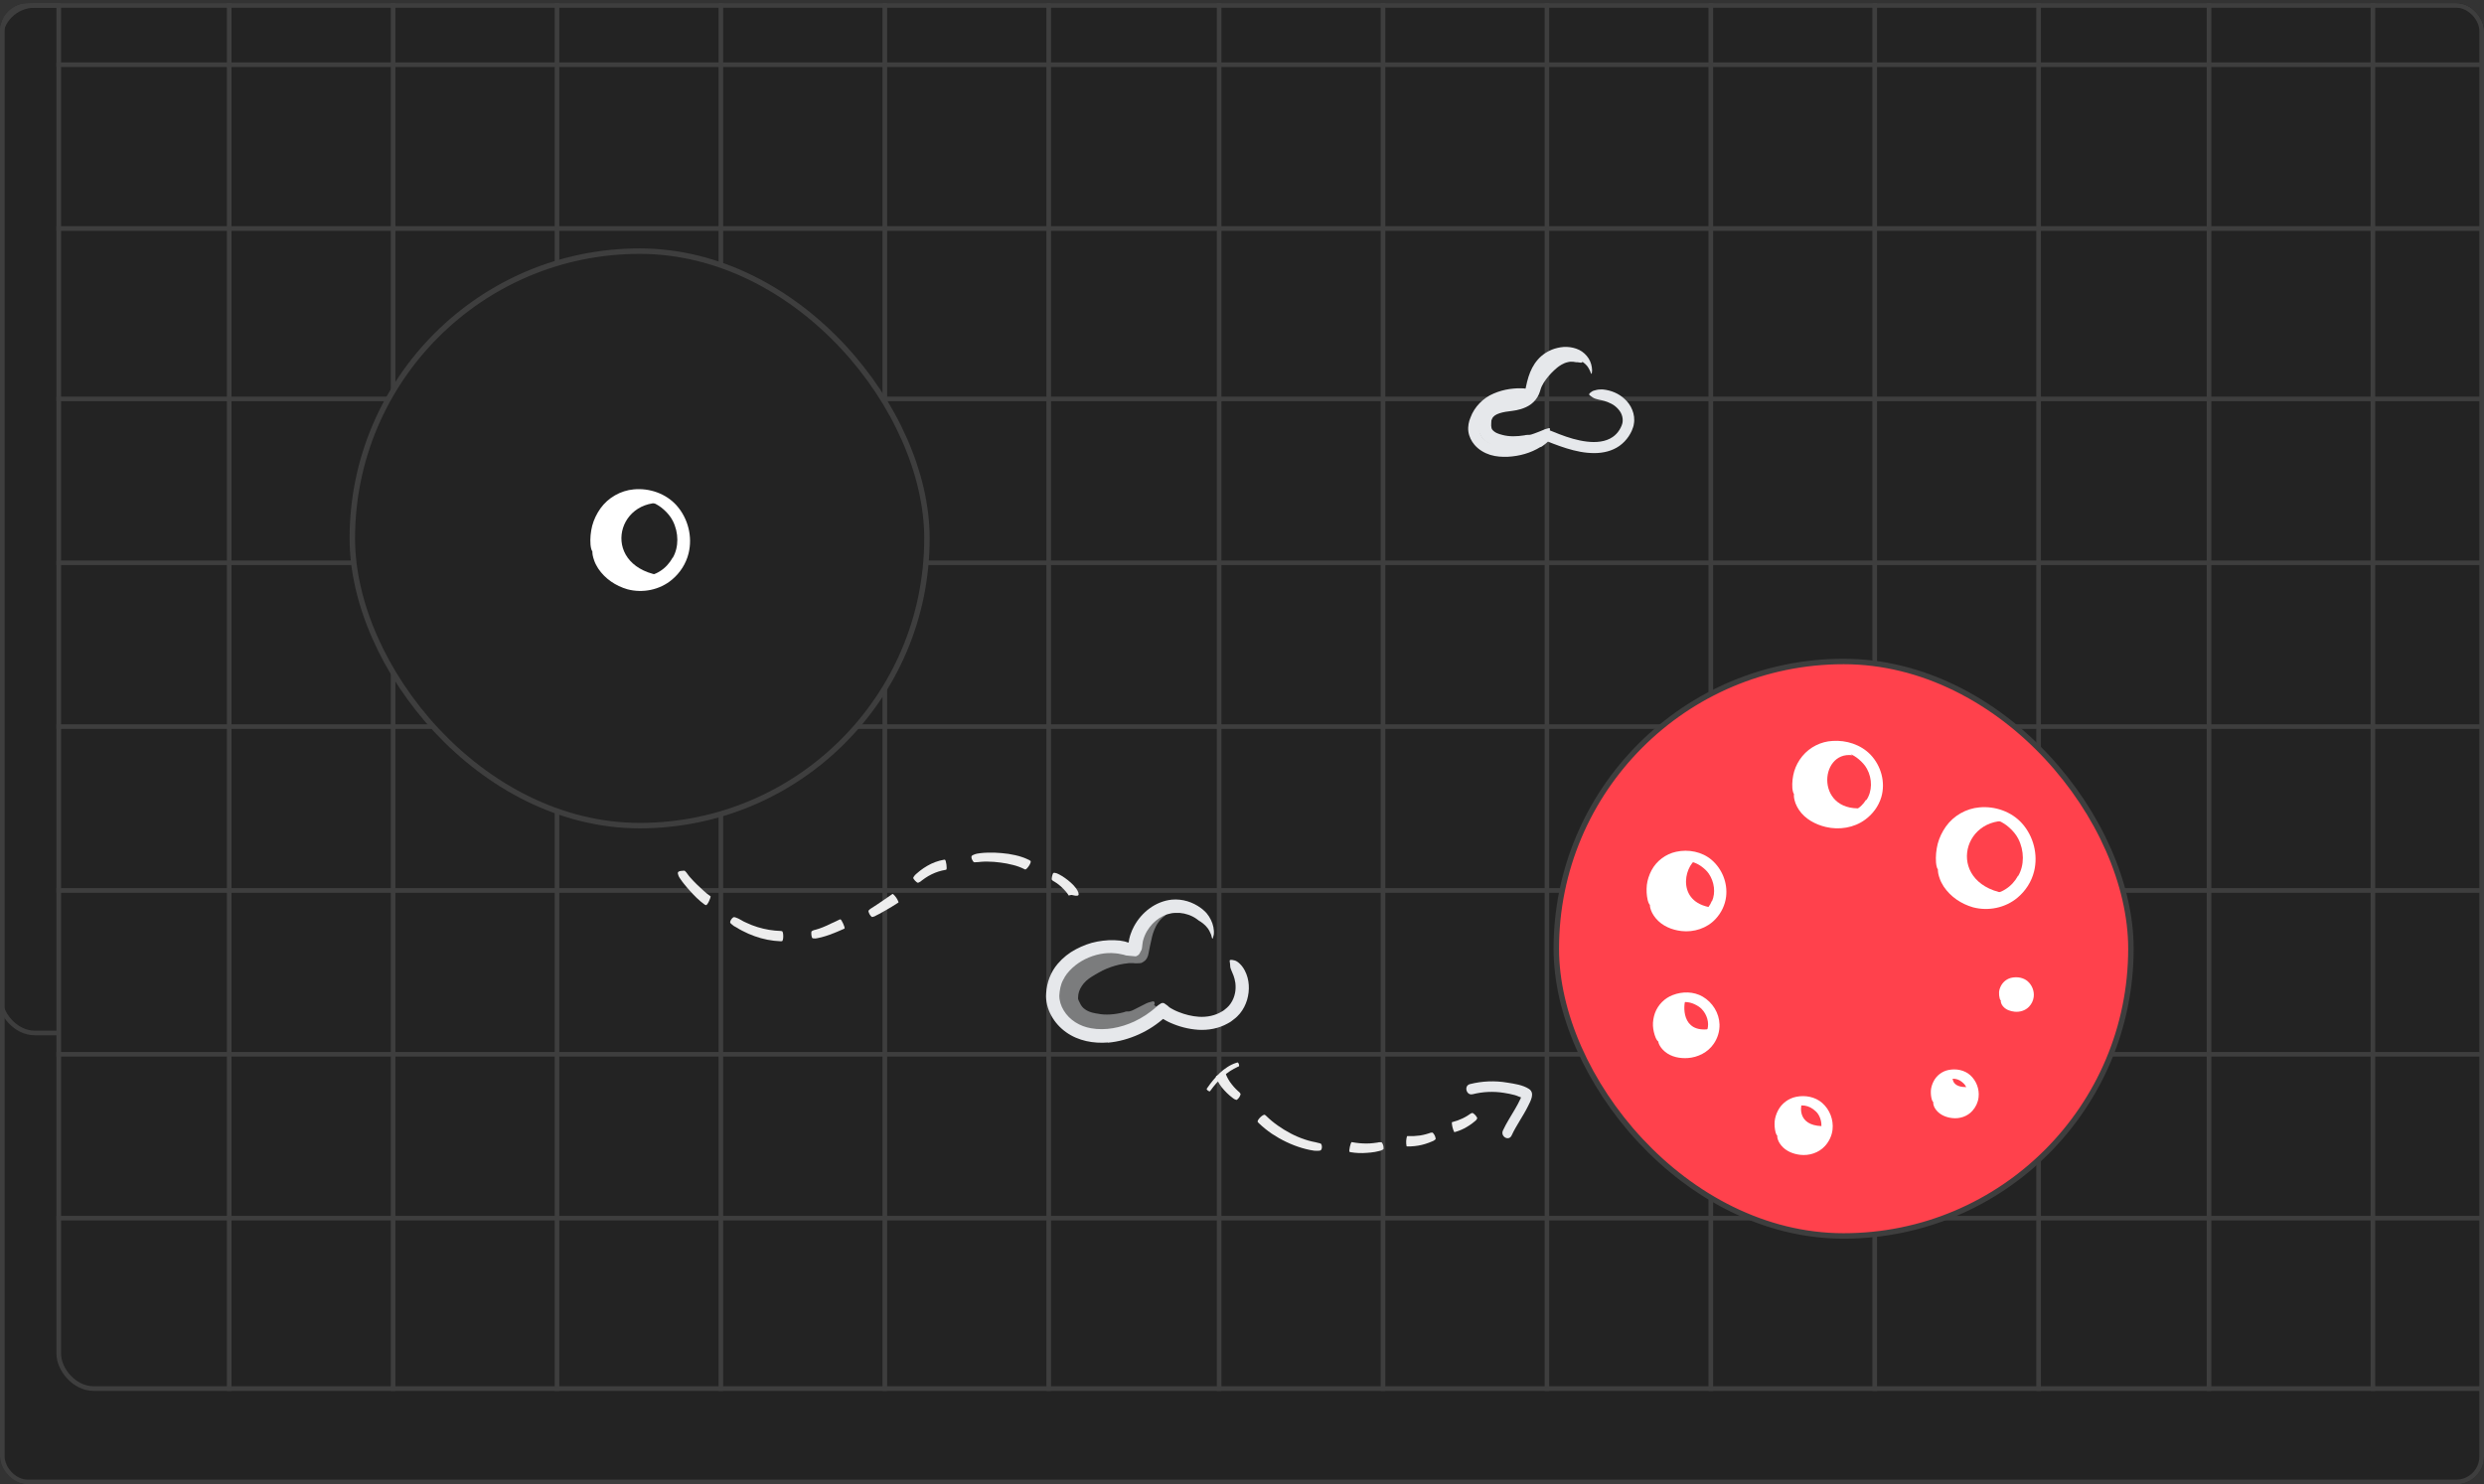 <svg width="440" height="263" viewBox="0 0 440 263" fill="none" xmlns="http://www.w3.org/2000/svg">
<rect x="0" y="0" width="440" height="263" fill="#333333" stroke="none"/>
<g clip-path="url(#clip0_3398_37073)">
<rect y="0.549" width="440" height="262.442" rx="4.921" fill="#232323"/>
<rect x="0.004" y="0.959" width="329.692" height="182.069" rx="6.151" fill="#232323"/>
<rect x="0.004" y="0.959" width="329.692" height="182.069" rx="6.151" stroke="#3E3E3E" stroke-width="0.82"/>
<rect x="10.41" y="-15.59" width="467.162" height="261.622" rx="6.151" fill="#232323" stroke="#3E3E3E" stroke-width="0.82"/>
<line x1="10" y1="11.459" x2="477.982" y2="11.459" stroke="#3E3E3E" stroke-width="0.82"/>
<line x1="156.73" y1="-16" x2="156.73" y2="246.442" stroke="#3E3E3E" stroke-width="0.82"/>
<line x1="303.043" y1="-16" x2="303.043" y2="246.442" stroke="#3E3E3E" stroke-width="0.82"/>
<line x1="40.598" y1="-16" x2="40.598" y2="246.442" stroke="#3E3E3E" stroke-width="0.82"/>
<line x1="185.762" y1="-16" x2="185.762" y2="246.442" stroke="#3E3E3E" stroke-width="0.82"/>
<line x1="332.074" y1="-16" x2="332.074" y2="246.442" stroke="#3E3E3E" stroke-width="0.82"/>
<line x1="127.691" y1="-16" x2="127.691" y2="246.442" stroke="#3E3E3E" stroke-width="0.82"/>
<line x1="274.012" y1="-16" x2="274.012" y2="246.442" stroke="#3E3E3E" stroke-width="0.82"/>
<line x1="420.324" y1="-16" x2="420.324" y2="246.442" stroke="#3E3E3E" stroke-width="0.82"/>
<line x1="98.66" y1="-16" x2="98.66" y2="246.442" stroke="#3E3E3E" stroke-width="0.82"/>
<line x1="244.98" y1="-16" x2="244.98" y2="246.442" stroke="#3E3E3E" stroke-width="0.82"/>
<line x1="391.293" y1="-16" x2="391.293" y2="246.442" stroke="#3E3E3E" stroke-width="0.82"/>
<line x1="69.629" y1="-16" x2="69.629" y2="246.442" stroke="#3E3E3E" stroke-width="0.82"/>
<line x1="215.949" y1="-16" x2="215.949" y2="246.442" stroke="#3E3E3E" stroke-width="0.82"/>
<line x1="361.105" y1="-16" x2="361.105" y2="246.442" stroke="#3E3E3E" stroke-width="0.82"/>
<line x1="10" y1="70.684" x2="477.982" y2="70.684" stroke="#3E3E3E" stroke-width="0.82"/>
<line x1="10" y1="128.744" x2="477.982" y2="128.744" stroke="#3E3E3E" stroke-width="0.82"/>
<line x1="10" y1="186.807" x2="477.982" y2="186.807" stroke="#3E3E3E" stroke-width="0.82"/>
<line x1="10" y1="40.49" x2="477.982" y2="40.49" stroke="#3E3E3E" stroke-width="0.82"/>
<line x1="10" y1="99.715" x2="477.982" y2="99.715" stroke="#3E3E3E" stroke-width="0.82"/>
<line x1="10" y1="157.775" x2="477.982" y2="157.775" stroke="#3E3E3E" stroke-width="0.82"/>
<line x1="10" y1="215.84" x2="477.982" y2="215.84" stroke="#3E3E3E" stroke-width="0.82"/>
<g opacity="0.45">
<path d="M204.824 160.517C205.473 159.898 206.376 159.973 207.031 160.531C207.244 160.703 207.313 161.357 207.168 161.481C206.865 161.722 206.617 161.997 206.389 162.231C206.32 162.3 205.638 162.726 205.128 163.504C204.59 164.261 204.225 165.342 204.087 165.906C203.949 166.457 203.825 167.014 203.708 167.585L203.542 168.418C203.48 168.735 203.432 169.065 203.342 169.354C203.253 169.643 203.108 169.884 202.949 170.07C202.86 170.152 202.805 170.263 202.674 170.304C202.605 170.421 202.481 170.428 202.391 170.497C202.157 170.737 201.564 170.655 201.102 170.689C200.792 170.634 200.481 170.641 200.213 170.648H199.985L199.799 170.676C199.551 170.696 199.296 170.724 199.041 170.772C198.53 170.848 198.013 170.971 197.51 171.116C196.497 171.405 195.518 171.811 194.642 172.314C194.415 172.431 194.215 172.561 194.001 172.685C193.781 172.802 193.574 172.933 193.374 173.064C192.664 173.497 192.037 174.055 191.616 174.722C191.182 175.362 190.968 176.058 190.968 176.725C190.94 176.945 190.989 177.166 191.099 177.351C191.223 177.496 191.43 178.342 192.209 178.845C192.926 179.402 194.16 179.574 194.436 179.609C195.794 179.905 197.496 179.76 198.992 179.375C199.213 179.32 199.42 179.196 199.654 179.217C200.213 179.272 200.654 178.996 201.116 178.769C201.764 178.439 202.412 178.108 203.08 177.771C203.411 177.613 203.797 177.537 204.17 177.434C204.507 177.345 204.59 177.778 204.514 177.881C204.307 178.177 204.638 178.184 204.762 178.301C204.804 178.342 204.859 178.398 204.866 178.446C204.88 178.494 204.087 179.292 203.17 180.07C202.267 180.861 201.157 181.591 200.909 181.687C200.881 181.701 200.468 181.908 199.82 182.162C199.172 182.424 198.275 182.699 197.372 182.885C196.904 182.961 196.435 183.05 195.973 183.112C195.504 183.146 195.049 183.181 194.642 183.195C194.222 183.174 193.856 183.16 193.567 183.146C193.271 183.119 193.05 183.071 192.94 183.057C192.705 183.022 192.478 182.967 192.25 182.885C192.03 182.782 191.802 182.678 191.582 182.582C191.554 182.575 191.437 182.527 191.244 182.458C191.058 182.362 190.803 182.238 190.506 182.086C190.203 181.942 189.893 181.674 189.548 181.426C189.231 181.137 188.879 180.82 188.61 180.442C188.011 179.705 187.68 178.797 187.507 178.102C187.369 177.4 187.328 176.897 187.349 176.828C187.369 175.383 187.769 173.91 188.679 172.926C188.859 172.74 188.989 172.52 189.127 172.3C190.416 170.503 192.257 169.34 194.098 168.576C195.049 168.184 195.994 167.799 196.986 167.565C197.166 167.516 197.352 167.51 197.538 167.489C197.772 167.461 198 167.441 198.227 167.406C198.606 167.344 198.979 167.276 199.372 167.248C199.565 167.234 199.758 167.207 199.957 167.207H200.095C200.164 167.207 200.268 167.262 200.316 167.221C200.337 167.152 200.35 167.076 200.371 166.993L200.578 166.119C200.674 165.72 200.785 165.328 200.909 164.922C200.992 164.653 201.336 163.91 201.805 163.194C202.26 162.472 202.86 161.811 203.087 161.543C203.204 161.384 203.577 161.15 203.956 160.964C204.335 160.772 204.721 160.627 204.845 160.51L204.824 160.517Z" fill="#E6E8EB"/>
</g>
<path d="M196.221 184.716C193.74 184.909 191.044 184.468 188.838 182.892C187.756 182.121 186.853 181.117 186.212 179.94C185.564 178.777 185.198 177.373 185.309 176.01C185.398 174.096 186.136 172.19 187.363 170.765C188.273 169.692 189.376 168.825 190.575 168.198C191.775 167.565 193.037 167.076 194.353 166.836C195.67 166.588 197.014 166.505 198.365 166.657L198.869 166.746C199.013 166.774 199.268 166.815 199.248 166.822C199.372 166.842 199.489 166.898 199.62 166.939L199.813 167.001C199.882 167.015 199.951 166.966 199.951 166.898C199.965 166.774 199.965 166.643 199.999 166.512L200.027 166.374C200.027 166.374 200.034 166.319 200.034 166.333L200.082 166.154C200.144 165.92 200.199 165.679 200.289 165.459C200.447 164.998 200.64 164.558 200.868 164.138C202.205 161.653 204.666 159.705 207.575 159.403C209.437 159.237 211.277 159.822 212.732 160.903C212.918 161.027 213.09 161.185 213.256 161.337C213.428 161.481 213.587 161.646 213.739 161.818C214.035 162.169 214.283 162.562 214.483 162.968C214.89 163.787 215.097 164.702 215.007 165.583C214.752 166.67 214.752 166.45 214.531 165.611C214.352 165.204 214.138 164.647 213.663 164.158C213.566 164.028 213.428 163.917 213.297 163.8C213.173 163.677 213.035 163.566 212.877 163.463C212.732 163.353 212.594 163.236 212.408 163.16C212.27 163.037 212.118 162.926 211.96 162.823C211.091 162.197 210.009 161.846 208.989 161.756C208.472 161.756 207.975 161.729 207.5 161.818C207.01 161.915 206.514 162.052 206.052 162.286C205.121 162.734 204.273 163.436 203.632 164.296C203.315 164.723 203.026 165.184 202.819 165.672C202.702 165.913 202.626 166.168 202.543 166.416L202.44 166.794C202.391 167.015 202.391 167.138 202.364 167.304L202.309 167.772C202.281 167.93 202.267 168.123 202.226 168.253L202.047 168.584C201.916 168.797 201.854 169.052 201.654 169.196C201.55 169.286 201.419 169.361 201.302 169.41C201.24 169.43 201.206 169.458 201.13 169.451L200.916 169.43L200.075 169.355L199.661 169.313L199.455 169.293L199.213 169.217C199.131 169.196 199.062 169.162 198.965 169.148L198.745 169.107L198.517 169.059C198.221 168.976 197.903 168.948 197.586 168.914C194.043 168.529 189.927 170.476 188.328 173.615C187.859 174.461 187.701 175.439 187.639 176.381C187.625 177.29 187.921 178.219 188.425 179.045C189.438 180.731 191.251 181.853 193.285 182.197C195.794 182.644 198.517 182.108 200.916 181C201.619 180.669 202.302 180.284 202.95 179.857C203.274 179.644 203.591 179.417 203.901 179.176C204.06 179.059 204.204 178.935 204.356 178.811C204.418 178.763 204.549 178.646 204.653 178.549L204.983 178.247C205.156 178.088 205.335 178.006 205.507 177.882C205.673 177.751 205.873 177.675 206.093 177.724C206.197 177.744 206.273 177.792 206.328 177.847L206.569 178.013C206.762 178.143 206.948 178.288 207.12 178.467L207.355 178.618C207.41 178.66 207.486 178.694 207.548 178.728C207.679 178.797 207.803 178.873 207.941 178.942C208.217 179.072 208.485 179.21 208.775 179.313C209.906 179.768 211.112 180.07 212.305 180.153C213.821 180.263 215.317 179.933 216.51 179.183C216.827 179.024 217.068 178.749 217.351 178.543C217.606 178.315 217.82 178.068 218.006 177.785C218.385 177.235 218.64 176.595 218.771 175.927C218.888 175.342 218.888 174.757 218.826 174.172C218.668 173.099 218.344 172.486 218.151 172.018C218.061 171.777 217.971 171.591 217.93 171.392C217.909 171.171 217.895 170.972 217.882 170.779C217.875 170.6 217.813 170.401 217.813 170.263C217.813 170.036 218.061 170.015 218.661 170.167C218.957 170.235 219.281 170.442 219.598 170.752C219.922 171.061 220.253 171.481 220.515 172.004C221.322 173.573 221.404 175.439 220.901 177.159C220.639 178.019 220.232 178.859 219.619 179.596C219.309 179.96 218.964 180.311 218.606 180.566L218.068 180.986C217.882 181.123 217.675 181.22 217.475 181.337C215.869 182.252 213.994 182.569 212.263 182.465C210.519 182.348 208.865 181.915 207.293 181.213C207.01 181.089 206.728 180.951 206.445 180.786C206.314 180.717 206.142 180.621 206.031 180.545C206.017 180.532 206.031 180.545 206.024 180.538C206.024 180.538 206.011 180.552 206.038 180.525L205.914 180.628C205.735 180.779 205.556 180.931 205.363 181.075C204.99 181.371 204.604 181.64 204.211 181.908C203.425 182.431 202.591 182.885 201.73 183.278C200.006 184.055 198.165 184.578 196.242 184.75L196.228 184.688L196.221 184.716Z" fill="#E6E8EB"/>
<path d="M279.118 62.671C279.452 62.712 279.765 62.824 279.981 63.018C280.19 63.234 280.343 63.498 280.427 63.783C280.482 63.964 280.225 64.291 280.065 64.27C279.744 64.242 279.466 64.159 279.173 64.179C279.09 64.179 278.414 63.971 277.669 64.179C276.917 64.339 276.144 64.868 275.789 65.174C275.086 65.757 274.431 66.439 273.867 67.197C273.575 67.579 273.331 67.982 273.129 68.385C273.045 68.58 272.948 68.782 272.906 68.948L272.781 69.352C272.732 69.519 272.669 69.686 272.593 69.852C272.307 70.52 271.813 71.152 271.228 71.59C270.643 72.035 270.009 72.293 269.417 72.48C268.888 72.647 268.373 72.737 267.885 72.8C266.235 72.981 264.661 73.287 264.299 74.204C264.222 74.35 264.146 74.531 264.167 74.726C264.167 74.802 264.132 75.052 264.139 75.442C264.181 75.775 264.181 75.984 264.417 76.227C264.64 76.457 264.981 76.707 265.364 76.825C265.539 76.902 265.706 76.95 265.852 76.985C265.991 77.02 266.096 77.055 266.151 77.069C267.321 77.388 268.693 77.354 270.009 77.138C270.197 77.11 270.392 77.041 270.58 77.055C271.019 77.096 271.423 76.95 271.813 76.797C272.37 76.61 272.906 76.366 273.463 76.144C273.728 76.019 274.027 75.956 274.32 75.873C274.584 75.796 274.605 76.088 274.536 76.158C274.341 76.366 274.598 76.359 274.675 76.429C274.703 76.457 274.737 76.492 274.737 76.519C274.737 76.54 274.563 76.686 274.285 76.916C274.013 77.152 273.609 77.416 273.199 77.68C272.788 77.958 272.328 78.174 271.966 78.369C271.59 78.542 271.297 78.654 271.2 78.688C271.179 78.695 270.838 78.82 270.309 78.953C269.786 79.099 269.076 79.245 268.324 79.314C267.948 79.356 267.572 79.384 267.196 79.377C266.827 79.391 266.472 79.363 266.144 79.328C265.824 79.314 265.532 79.245 265.309 79.196C265.079 79.154 264.912 79.119 264.828 79.085C264.466 78.973 264.125 78.82 263.791 78.584C263.756 78.556 263.422 78.417 262.983 78.035C262.753 77.882 262.544 77.576 262.321 77.284C262.21 77.138 262.147 76.943 262.057 76.763C261.973 76.575 261.897 76.387 261.876 76.186C261.841 75.991 261.813 75.789 261.792 75.588C261.785 75.407 261.792 75.268 261.792 75.108C261.792 74.802 261.834 74.496 261.89 74.232C261.987 73.697 262.175 73.314 262.196 73.266C262.461 72.717 262.872 72.202 263.352 71.841C263.832 71.479 264.355 71.264 264.849 71.166C265.044 71.124 265.232 71.062 265.42 71.006C266.98 70.555 268.449 70.506 269.487 70.005C270.016 69.755 270.33 69.394 270.531 68.914C270.573 68.83 270.629 68.747 270.664 68.65L270.747 68.455C270.782 68.351 270.817 68.246 270.859 68.149C271.214 67.106 271.757 66.328 272.37 65.563C272.983 64.812 273.679 64.131 274.466 63.512C274.64 63.366 275.225 63.018 275.873 62.775C276.52 62.518 277.237 62.407 277.516 62.372C277.676 62.358 278.017 62.372 278.345 62.455C278.672 62.553 278.978 62.636 279.118 62.643V62.671Z" fill="#E6E8EB"/>
<path d="M272.911 79.175C271.121 80.294 269.122 80.823 267.096 80.934C266.086 80.969 265.056 80.927 263.976 80.6C262.939 80.267 261.943 79.704 261.184 78.814C260.634 78.174 260.216 77.34 260.098 76.457C259.979 75.588 260.174 74.663 260.467 74.003C261.149 72.091 262.751 70.485 264.568 69.734C265.474 69.338 266.414 69.081 267.361 68.935C267.834 68.872 268.308 68.823 268.781 68.803H269.492C269.798 68.803 269.784 68.803 269.902 68.817C269.965 68.823 270.028 68.831 270.09 68.844L270.188 68.858C270.223 68.858 270.23 68.817 270.244 68.789C270.278 68.671 270.299 68.545 270.327 68.42L270.397 68.1L270.501 67.642C270.578 67.336 270.661 67.03 270.759 66.731C271.107 65.66 271.615 64.597 272.402 63.714C273.175 62.817 274.22 62.163 275.306 61.802C276.002 61.586 276.755 61.44 277.521 61.468C278.28 61.496 279.039 61.663 279.728 61.997C280.417 62.337 281.002 62.886 281.406 63.526C281.81 64.173 281.998 64.916 282.012 65.626C281.963 66.515 281.88 66.356 281.636 65.688C281.476 65.368 281.26 64.916 280.849 64.541C280.459 64.159 279.937 63.874 279.366 63.693C278.53 63.338 277.534 63.248 276.671 63.491C275.717 63.783 274.847 64.131 274.192 64.784C273.523 65.41 273.05 66.286 272.723 67.273C272.639 67.516 272.569 67.781 272.507 68.038L272.416 68.441L272.374 68.65L272.305 69.039C272.214 69.588 272.096 70.165 271.796 70.478C271.727 70.561 271.65 70.652 271.525 70.68C271.469 70.777 271.344 70.77 271.253 70.819C271.093 70.923 270.766 70.867 270.515 70.881C270.348 70.853 270.188 70.833 270.028 70.819C269.944 70.812 269.868 70.805 269.791 70.805L269.603 70.791C269.45 70.777 269.29 70.777 269.129 70.77C268.816 70.756 268.496 70.77 268.175 70.777C266.678 70.853 265.153 71.319 264.025 72.237C263.461 72.689 262.981 73.245 262.653 73.898C262.458 74.204 262.34 74.559 262.215 74.907C262.068 75.261 262.04 75.553 262.006 75.873C261.992 76.547 262.242 77.194 262.765 77.715C263.273 78.237 263.997 78.633 264.763 78.828C265.508 79.022 266.421 79.05 267.263 78.994C268.12 78.932 268.983 78.765 269.805 78.494C270.404 78.299 270.989 78.049 271.525 77.736C271.796 77.583 272.061 77.416 272.305 77.229C272.423 77.131 272.556 77.048 272.667 76.944L272.855 76.777C272.959 76.679 273.043 76.596 273.134 76.499C273.398 76.339 273.621 76.005 273.962 76.109C274.282 76.151 274.617 76.297 274.937 76.422L276.225 76.937C277.806 77.548 279.436 78.049 281.079 78.244C282.701 78.445 284.408 78.299 285.661 77.43C286.148 77.097 286.545 76.665 286.859 76.165C287.012 75.922 287.151 75.644 287.256 75.379L287.374 75.004C287.416 74.879 287.409 74.747 287.43 74.621C287.465 74.107 287.346 73.6 287.102 73.134C286.845 72.668 286.469 72.265 286.037 71.924C285.654 71.625 285.215 71.424 284.763 71.236C283.913 70.902 283.307 70.874 282.883 70.728C282.451 70.631 282.172 70.471 281.908 70.269C281.789 70.172 281.629 70.096 281.546 70.005C281.399 69.859 281.525 69.679 281.922 69.414C282.117 69.261 282.395 69.178 282.743 69.102C282.917 69.053 283.105 69.025 283.307 69.018C283.509 69.018 283.739 68.977 283.969 69.011C285.341 69.157 286.733 69.692 287.82 70.735C288.37 71.243 288.836 71.882 289.136 72.647C289.442 73.398 289.575 74.288 289.407 75.136L289.352 75.456L289.254 75.762C289.185 75.956 289.115 76.179 289.031 76.353C288.878 76.686 288.69 77.013 288.481 77.333C288.056 77.966 287.499 78.549 286.852 79.008C285.543 79.933 283.976 80.26 282.562 80.281C280.752 80.308 279.073 79.926 277.486 79.439C276.692 79.189 275.912 78.918 275.153 78.626L274.227 78.264C274.227 78.264 274.199 78.244 274.185 78.264H274.178C274.22 78.23 274.129 78.313 274.074 78.362C273.955 78.473 273.83 78.584 273.705 78.675C273.454 78.876 273.196 79.064 272.925 79.231L272.897 79.196L272.911 79.175Z" fill="#E6E8EB"/>
<rect x="275.672" y="117.205" width="101.787" height="101.787" rx="50.894" fill="#FF414C"/>
<rect x="275.672" y="117.205" width="101.787" height="101.787" rx="50.894" stroke="#3E3E3E" stroke-width="0.969"/>
<path d="M355.997 158.419C344.552 157.1 347.214 144.372 356.287 145.518C356.287 145.518 352.465 142.747 349.433 144.002C346.402 145.257 344.291 147.701 343.943 149.405C343.595 151.109 343.588 155.62 345.858 157.506C348.128 159.391 351.797 159.986 351.797 159.986L356.004 158.427L355.997 158.419Z" fill="white"/>
<path d="M330.647 143.11C321.472 144.516 322.111 133.007 328.123 133.819C328.123 133.819 325.345 131.042 322.118 133.014C318.891 134.987 317.694 139.237 319.072 142.145C320.443 145.046 323.336 146.235 324.221 145.902C325.106 145.568 330.654 143.117 330.654 143.117L330.647 143.11Z" fill="white"/>
<path d="M303.803 160.872C296.899 160.313 298.139 153.619 300.598 152.154C300.598 152.154 297.697 150.646 294.854 153.097C292.011 155.541 292.033 158.87 293.244 160.727C294.455 162.583 296.159 164.056 298.009 163.903C299.858 163.751 303.803 160.872 303.803 160.872Z" fill="white"/>
<path d="M302.893 182.322C297.642 183.134 298.251 177.877 298.527 177.282C298.527 177.282 295.35 176.6 294.204 179.719C293.051 182.837 294.502 185.441 296.083 186.072C297.664 186.703 299.528 186.652 300.826 186.072C302.124 185.491 302.9 182.322 302.9 182.322H302.893Z" fill="white"/>
<path d="M322.655 199.533C318.362 199.351 319.029 196.015 319.101 195.791C319.101 195.791 315.983 195.051 315.323 198.082C314.663 201.114 315.961 203.601 317.753 203.616C319.544 203.63 321.865 203.797 322.648 202.629C323.431 201.462 322.648 199.525 322.648 199.525L322.655 199.533Z" fill="white"/>
<path d="M345.889 190.76C345.816 191.057 345.707 193.081 349.391 192.515C349.391 192.515 350.798 196.047 348.195 196.917C345.591 197.787 342.719 196.112 343.031 194.234C343.343 192.356 343.524 191.152 344.706 190.76C345.889 190.368 345.889 190.76 345.889 190.76Z" fill="white"/>
<path d="M355.441 174.671C355.441 174.671 356.63 173.105 357.848 173.917C359.067 174.729 360.184 176.122 359.516 177.123C358.856 178.124 357.174 178.631 356.289 178.261C355.404 177.892 354.411 176.492 355.433 174.671H355.441Z" fill="white"/>
<path d="M330.606 141.754C331.643 140.224 331.679 138.005 330.7 136.221C330.345 135.568 329.83 135.024 329.279 134.553C328.292 133.704 327.002 133.153 325.653 133.059C324.304 132.957 322.897 133.305 321.758 134.088C320.743 134.777 320.003 135.843 319.582 137.011C319.285 137.751 319.133 138.556 319.082 139.346C319.053 140.151 319.075 140.906 319.068 141.798C319.184 142.313 319.162 142.276 318.828 141.914C318.741 141.819 318.632 141.718 318.48 141.587C318.277 141.479 318.204 141.29 318.045 141.109C317.9 140.92 317.748 140.703 317.646 140.456C317.559 140.209 317.523 139.934 317.487 139.651C317.421 138.643 317.537 137.642 317.813 136.67C318.103 135.706 318.589 134.792 319.249 133.987C320.583 132.362 322.585 131.376 324.616 131.282C327.023 131.122 329.598 131.913 331.338 133.726C333.21 135.691 334.022 138.621 333.239 141.254C332.753 142.871 331.723 144.242 330.403 145.213C328.394 146.707 325.747 147.085 323.404 146.526C322.491 146.309 321.606 145.968 320.779 145.475C319.96 144.981 319.198 144.321 318.654 143.495L318.321 142.936C318.226 142.748 318.139 142.545 318.052 142.349C317.508 140.819 317.798 140.267 318.226 139.919C318.328 139.84 318.429 139.738 318.531 139.687C318.879 139.528 319.256 140.072 319.662 140.884C319.967 141.486 320.351 142.008 320.786 142.436C321.185 142.893 321.657 143.27 322.186 143.574C323.245 144.191 324.543 144.488 325.812 144.401C326.755 144.336 327.676 144.082 328.503 143.64C329.33 143.197 330.033 142.537 330.533 141.725L330.584 141.754H330.606Z" fill="white"/>
<path d="M357.497 155.192C358.6 153.306 358.578 150.71 357.497 148.614C357.106 147.845 356.533 147.192 355.909 146.634C354.8 145.626 353.327 144.973 351.79 144.893C350.252 144.799 348.664 145.285 347.417 146.264C346.293 147.105 345.538 148.418 345.096 149.774C344.791 150.645 344.639 151.566 344.596 152.487C344.574 153.415 344.61 154.292 344.617 155.308C344.741 155.902 344.719 155.844 344.363 155.424C344.276 155.315 344.146 155.192 343.994 155.047C343.783 154.909 343.696 154.706 343.529 154.495C343.377 154.278 343.21 154.031 343.109 153.756C343.007 153.473 342.971 153.176 342.935 152.856C342.848 151.732 342.964 150.608 343.232 149.513C343.522 148.425 344.023 147.381 344.69 146.438C346.06 144.516 348.28 143.262 350.593 143.059C353.342 142.79 356.294 143.784 358.179 145.901C360.217 148.193 361.037 151.442 360.304 154.401C359.854 156.229 358.796 157.861 357.374 159.05C355.206 160.878 352.189 161.479 349.476 160.761C347.402 160.16 345.531 158.919 344.298 157.085C344.052 156.671 343.805 156.265 343.638 155.808C343 154.111 343.29 153.473 343.732 153.074C343.841 152.98 343.943 152.864 344.044 152.813C344.4 152.632 344.813 153.241 345.277 154.176C345.625 154.873 346.075 155.496 346.583 156.033C347.047 156.599 347.591 157.092 348.193 157.498C348.795 157.897 349.455 158.23 350.122 158.404C350.745 158.579 351.492 158.629 352.21 158.571C353.269 158.455 354.328 158.143 355.235 157.563C356.156 156.99 356.924 156.164 357.454 155.184L357.505 155.206L357.497 155.192Z" fill="white"/>
<path d="M303.258 159.667C303.91 158.202 303.685 156.273 302.685 154.801C302.322 154.264 301.822 153.843 301.314 153.473C300.4 152.821 299.233 152.465 298.072 152.545C296.912 152.618 295.759 153.118 294.903 153.974C294.134 154.713 293.692 155.78 293.496 156.86C293.351 157.549 293.329 158.267 293.387 158.971C293.467 159.674 293.568 160.334 293.619 161.139C293.757 161.589 293.735 161.552 293.394 161.284C293.242 161.139 292.843 160.994 292.568 160.682C292.415 160.53 292.234 160.363 292.111 160.16C291.995 159.95 291.922 159.718 291.857 159.471C291.661 158.593 291.618 157.694 291.712 156.795C291.821 155.903 292.111 155.025 292.546 154.199C293.438 152.523 295.084 151.305 296.905 150.921C299.058 150.442 301.488 150.899 303.207 152.378C305.056 153.981 306.042 156.454 305.752 158.876C305.571 160.37 304.897 161.748 303.889 162.829C302.358 164.49 300.016 165.222 297.847 164.968C296.187 164.78 294.446 164.098 293.293 162.706C293.046 162.401 292.829 162.089 292.647 161.741C292.024 160.436 292.227 159.913 292.626 159.544C292.72 159.457 292.807 159.355 292.901 159.297C293.22 159.108 293.663 159.536 294.134 160.189C294.482 160.675 294.874 161.088 295.302 161.415C295.693 161.77 296.121 162.046 296.593 162.249C297.535 162.669 298.652 162.785 299.682 162.56C301.205 162.227 302.612 161.204 303.221 159.645L303.272 159.66L303.258 159.667Z" fill="white"/>
<path d="M302.439 182.404C302.78 181.229 302.388 179.771 301.416 178.771C301.061 178.408 300.618 178.154 300.176 177.944C299.378 177.559 298.428 177.436 297.529 177.646C296.622 177.842 295.781 178.372 295.201 179.14C294.686 179.815 294.454 180.692 294.44 181.57C294.41 182.128 294.483 182.694 294.621 183.238C294.773 183.782 294.933 184.275 295.049 184.935C295.216 185.283 295.194 185.261 294.867 185.102C294.722 185.015 294.352 184.971 294.07 184.768C293.917 184.674 293.736 184.565 293.598 184.42C293.468 184.268 293.381 184.086 293.286 183.898C293.004 183.209 292.837 182.484 292.793 181.744C292.764 181.004 292.888 180.25 293.141 179.518C293.678 178.038 294.867 176.849 296.296 176.312C297.979 175.652 299.995 175.652 301.612 176.595C303.353 177.61 304.52 179.488 304.585 181.505C304.622 182.745 304.245 183.949 303.556 184.949C302.519 186.48 300.727 187.357 298.95 187.473C297.587 187.56 296.079 187.306 294.925 186.349C294.679 186.139 294.454 185.921 294.258 185.66C293.555 184.688 293.671 184.224 293.99 183.847C294.062 183.76 294.135 183.659 294.215 183.601C294.483 183.39 294.933 183.651 295.411 184.079C295.759 184.398 296.137 184.645 296.514 184.812C296.862 185.015 297.224 185.153 297.616 185.24C298.392 185.414 299.255 185.348 300.017 185.037C301.141 184.58 302.105 183.666 302.395 182.404H302.446H302.439Z" fill="white"/>
<path d="M322.37 200.608C322.805 199.694 322.703 198.417 322.065 197.424C321.833 197.061 321.507 196.786 321.18 196.539C320.593 196.089 319.832 195.836 319.063 195.865C318.294 195.894 317.518 196.22 316.938 196.793C316.416 197.286 316.126 198.018 316.002 198.758C315.908 199.23 315.894 199.723 315.93 200.201C315.981 200.687 316.031 201.122 315.995 201.724C316.068 202.051 316.053 202.029 315.785 201.855C315.669 201.761 315.328 201.681 315.096 201.471C314.965 201.369 314.813 201.253 314.711 201.108C314.617 200.956 314.559 200.789 314.508 200.608C314.349 199.969 314.305 199.317 314.356 198.664C314.421 198.011 314.632 197.373 314.943 196.764C315.589 195.516 316.807 194.61 318.156 194.342C319.745 194.008 321.529 194.334 322.776 195.429C324.118 196.612 324.807 198.41 324.604 200.172C324.473 201.26 323.987 202.268 323.262 203.059C322.16 204.277 320.448 204.807 318.874 204.618C317.67 204.48 316.387 204.002 315.538 202.979C315.357 202.754 315.197 202.529 315.067 202.268C314.624 201.311 314.813 200.927 315.197 200.637C315.292 200.571 315.371 200.492 315.466 200.448C315.763 200.303 316.162 200.579 316.517 200.999C316.778 201.311 317.068 201.565 317.358 201.753C317.62 201.964 317.888 202.123 318.185 202.247C318.78 202.486 319.462 202.558 320.1 202.413C321.028 202.196 321.92 201.608 322.326 200.6L322.377 200.615L322.37 200.608Z" fill="white"/>
<path d="M348.297 194.696C348.631 194.058 348.587 193.108 348.138 192.354C347.971 192.078 347.732 191.875 347.5 191.686C347.086 191.338 346.535 191.128 345.962 191.135C345.389 191.135 344.809 191.382 344.367 191.817C343.975 192.187 343.757 192.76 343.67 193.325C343.598 193.688 343.591 194.072 343.612 194.442C343.649 194.819 343.678 195.146 343.576 195.646C343.612 195.914 343.605 195.9 343.366 195.769C343.264 195.697 342.945 195.661 342.728 195.494C342.612 195.414 342.459 195.327 342.372 195.211C342.285 195.088 342.234 194.95 342.184 194.805C342.039 194.283 341.995 193.746 342.024 193.209C342.068 192.673 342.234 192.143 342.488 191.628C343.003 190.577 344.026 189.801 345.157 189.583C346.492 189.315 347.971 189.583 349.001 190.511C350.096 191.512 350.64 192.977 350.473 194.42C350.372 195.32 349.98 196.147 349.392 196.806C348.5 197.829 347.079 198.271 345.788 198.105C344.794 197.996 343.728 197.597 343.018 196.748C342.873 196.56 342.735 196.371 342.633 196.161C342.278 195.363 342.467 195.044 342.865 194.79C342.96 194.732 343.047 194.667 343.141 194.624C343.438 194.493 343.83 194.703 344.142 195.001C344.367 195.225 344.606 195.4 344.838 195.508C345.034 195.646 345.222 195.748 345.425 195.82C345.832 195.965 346.288 196.009 346.709 195.914C347.311 195.762 347.942 195.4 348.239 194.682L348.29 194.696H348.297Z" fill="white"/>
<path d="M358.538 176.775C358.77 176.391 358.77 175.767 358.473 175.26C358.364 175.078 358.197 174.948 358.045 174.824C357.501 174.339 356.522 174.281 355.891 174.868C355.616 175.107 355.456 175.492 355.391 175.883C355.333 176.13 355.325 176.391 355.34 176.645C355.369 176.899 355.376 177.123 355.282 177.486C355.304 177.675 355.296 177.667 355.115 177.588C355.043 177.544 354.796 177.522 354.629 177.406C354.542 177.355 354.426 177.29 354.354 177.21C354.288 177.123 354.245 177.022 354.216 176.92C354.114 176.543 354.078 176.159 354.1 175.767C354.136 175.376 354.267 174.998 354.462 174.636C354.869 173.889 355.608 173.359 356.421 173.222C357.371 173.048 358.422 173.222 359.169 173.867C359.967 174.571 360.373 175.629 360.235 176.674C360.148 177.319 359.851 177.907 359.416 178.364C358.756 179.074 357.755 179.357 356.834 179.256C356.138 179.183 355.354 178.944 354.825 178.335C354.716 178.204 354.615 178.066 354.542 177.914C354.274 177.341 354.426 177.102 354.745 176.913C354.818 176.87 354.89 176.819 354.963 176.79C355.202 176.696 355.5 176.833 355.732 177.022C355.898 177.167 356.072 177.261 356.225 177.319C356.355 177.399 356.486 177.45 356.616 177.486C356.885 177.566 357.182 177.588 357.465 177.522C357.864 177.421 358.277 177.218 358.487 176.761L358.524 176.775H358.538Z" fill="white"/>
<rect x="62.407" y="44.5" width="101.787" height="101.787" rx="50.894" fill="#232323"/>
<rect x="62.407" y="44.5" width="101.787" height="101.787" rx="50.894" stroke="#3E3E3E" stroke-width="0.969"/>
<path d="M117.661 102.07C106.216 100.75 108.878 88.022 117.951 89.168C117.951 89.168 114.129 86.398 111.097 87.652C108.066 88.907 105.955 91.351 105.607 93.055C105.259 94.76 105.252 99.27 107.522 101.156C109.792 103.042 113.462 103.636 113.462 103.636L117.668 102.077L117.661 102.07Z" fill="white"/>
<path d="M119.161 98.844C120.264 96.959 120.242 94.362 119.161 92.266C118.77 91.498 118.197 90.845 117.573 90.286C116.464 89.278 114.991 88.626 113.454 88.546C111.916 88.451 110.328 88.937 109.081 89.916C107.957 90.758 107.202 92.07 106.76 93.427C106.455 94.297 106.303 95.218 106.26 96.139C106.238 97.067 106.274 97.945 106.281 98.96C106.405 99.555 106.383 99.497 106.028 99.076C105.94 98.967 105.81 98.844 105.658 98.699C105.447 98.561 105.36 98.358 105.193 98.148C105.041 97.93 104.874 97.684 104.773 97.408C104.671 97.125 104.635 96.828 104.599 96.509C104.512 95.385 104.628 94.261 104.896 93.165C105.186 92.078 105.687 91.033 106.354 90.091C107.725 88.169 109.944 86.914 112.257 86.711C115.006 86.443 117.958 87.436 119.843 89.554C121.881 91.846 122.701 95.095 121.968 98.054C121.518 99.881 120.46 101.513 119.038 102.702C116.87 104.53 113.853 105.132 111.14 104.414C109.066 103.812 107.195 102.572 105.962 100.737C105.716 100.324 105.469 99.917 105.302 99.46C104.664 97.763 104.954 97.125 105.397 96.726C105.505 96.632 105.607 96.516 105.708 96.465C106.064 96.284 106.477 96.893 106.941 97.829C107.289 98.525 107.739 99.149 108.247 99.685C108.711 100.251 109.255 100.744 109.857 101.15C110.459 101.549 111.119 101.883 111.786 102.057C112.41 102.231 113.157 102.282 113.875 102.224C114.933 102.108 115.992 101.796 116.899 101.216C117.82 100.643 118.589 99.816 119.118 98.837L119.169 98.859L119.161 98.844Z" fill="white"/>
<path d="M191.066 158.498C191.07 158.396 191.058 158.293 191.03 158.195C190.933 157.906 190.789 157.634 190.603 157.392C190.454 157.199 190.304 157.015 190.154 156.853C189.847 156.534 189.519 156.237 189.171 155.963C188.827 155.689 188.467 155.436 188.092 155.206C187.9 155.086 187.701 154.976 187.497 154.877C187.392 154.824 187.283 154.775 187.172 154.733C187.053 154.688 186.929 154.661 186.802 154.65C186.744 154.643 186.685 154.647 186.629 154.663C186.402 154.753 186.247 155.68 186.301 155.852C186.316 155.887 186.34 155.917 186.37 155.94C186.429 155.979 186.485 156.074 186.557 156.1C186.634 156.135 186.708 156.176 186.778 156.222C186.925 156.306 187.073 156.411 187.231 156.514C187.528 156.73 187.811 156.966 188.078 157.219C188.345 157.47 188.597 157.736 188.833 158.017C188.945 158.144 189.05 158.278 189.147 158.418C189.186 158.474 189.221 158.532 189.253 158.591C189.28 158.634 189.291 158.703 189.303 158.67C189.443 158.623 189.648 158.612 189.701 158.582C189.76 158.567 189.823 158.567 189.882 158.581L190.193 158.65C190.379 158.701 190.573 158.72 190.766 158.705C190.915 158.712 191.052 158.629 191.066 158.498Z" fill="#EDEDED"/>
<path d="M182.537 152.542C182.455 152.488 182.381 152.425 182.298 152.381C181.522 152.001 180.702 151.714 179.858 151.529C179.052 151.344 178.233 151.219 177.409 151.155C176.59 151.078 175.767 151.053 174.946 151.078C174.534 151.09 174.12 151.112 173.699 151.163C173.494 151.179 173.278 151.219 173.068 151.255C172.852 151.302 172.641 151.369 172.438 151.457C172.342 151.493 172.253 151.543 172.172 151.604C171.889 151.852 172.3 152.703 172.558 152.776C172.63 152.784 172.703 152.785 172.775 152.777C172.954 152.765 173.123 152.772 173.299 152.749C173.475 152.726 173.656 152.704 173.829 152.696C174.2 152.666 174.572 152.656 174.944 152.665C175.701 152.672 176.456 152.727 177.206 152.831C177.951 152.923 178.689 153.065 179.416 153.255C180.111 153.419 180.785 153.664 181.423 153.985C181.487 154 181.545 154.039 181.611 154.069C181.893 154.059 182.773 152.828 182.537 152.542Z" fill="#EDEDED"/>
<path d="M167.379 152.326C167.323 152.324 167.267 152.326 167.212 152.33C166.164 152.513 165.157 152.883 164.24 153.422C163.789 153.684 163.357 153.977 162.947 154.298C162.745 154.46 162.548 154.623 162.355 154.792C162.15 154.948 161.977 155.141 161.845 155.361C161.807 155.405 161.781 155.458 161.769 155.515C161.719 155.741 162.391 156.418 162.604 156.414C162.658 156.405 162.709 156.387 162.756 156.36C162.862 156.309 162.964 156.253 163.063 156.19L163.329 155.975C163.51 155.835 163.693 155.71 163.878 155.58C164.245 155.329 164.631 155.106 165.031 154.911C165.811 154.529 166.643 154.264 167.5 154.126C167.545 154.116 167.588 154.101 167.629 154.082C167.786 153.936 167.602 152.437 167.379 152.326Z" fill="#EDEDED"/>
<path d="M158.157 158.387C158.116 158.401 158.076 158.418 158.037 158.438L155.971 159.856L154.93 160.55L154.405 160.888L154.144 161.057C154.058 161.123 153.979 161.198 153.908 161.279C153.873 161.314 153.845 161.355 153.824 161.4C153.89 161.821 154.107 162.203 154.434 162.476C154.485 162.482 154.537 162.477 154.587 162.464C154.695 162.444 154.802 162.412 154.903 162.369L155.185 162.219L155.769 161.92L156.887 161.295C157.634 160.871 158.361 160.423 159.076 159.956C159.112 159.93 159.143 159.899 159.169 159.863C158.967 159.291 158.618 158.783 158.157 158.387Z" fill="#EDEDED"/>
<path d="M148.866 162.889C148.819 162.896 148.773 162.908 148.729 162.926C147.896 163.314 147.094 163.71 146.295 164.065C145.897 164.245 145.494 164.404 145.091 164.542C144.889 164.611 144.689 164.67 144.485 164.728C144.386 164.752 144.286 164.782 144.184 164.8C144.081 164.819 143.991 164.897 143.89 164.932C143.845 164.948 143.804 164.974 143.77 165.008C143.639 165.176 143.72 166.114 143.921 166.236C143.972 166.258 144.027 166.27 144.083 166.272C144.335 166.307 144.591 166.29 144.835 166.222C145.073 166.177 145.313 166.121 145.55 166.06C146.017 165.937 146.475 165.79 146.918 165.635C147.817 165.318 148.656 164.946 149.483 164.582C149.526 164.558 149.566 164.531 149.605 164.501C149.701 164.325 149.074 162.935 148.866 162.889Z" fill="#EDEDED"/>
<path d="M138.547 165.005C138.477 164.984 138.406 164.968 138.335 164.957C136.928 164.916 135.534 164.685 134.19 164.269C133.511 164.062 132.848 163.804 132.208 163.498C131.534 163.245 130.985 162.761 130.27 162.55C130.196 162.521 130.118 162.503 130.038 162.499C129.735 162.488 129.204 163.27 129.368 163.534C129.415 163.602 129.473 163.662 129.54 163.712C129.679 163.839 129.825 163.958 129.979 164.067L130.495 164.353C130.82 164.565 131.157 164.758 131.506 164.929C132.197 165.295 132.914 165.609 133.652 165.871C135.136 166.412 136.696 166.718 138.275 166.779C138.357 166.779 138.438 166.773 138.518 166.761C138.824 166.664 138.797 165.138 138.547 165.005Z" fill="#EDEDED"/>
<path d="M125.884 158.85C125.862 158.822 125.836 158.797 125.807 158.776C125.387 158.482 124.989 158.158 124.615 157.808C124.214 157.445 123.81 157.076 123.423 156.696C123.037 156.315 122.654 155.92 122.298 155.515C122.125 155.316 121.943 155.111 121.797 154.887C121.716 154.781 121.64 154.681 121.574 154.584C121.54 154.532 121.498 154.486 121.449 154.448L121.339 154.335C121.3 154.327 121.281 154.271 121.245 154.273C121.088 154.3 120.103 154.236 120.067 154.652C120.066 154.703 120.069 154.754 120.075 154.804L120.107 154.915C120.147 155.084 120.21 155.248 120.294 155.401C120.376 155.543 120.463 155.666 120.55 155.788C120.719 156.048 120.897 156.274 121.078 156.505C121.436 156.967 121.815 157.403 122.201 157.835C122.586 158.267 122.986 158.682 123.402 159.09C123.839 159.514 124.305 159.907 124.796 160.268C124.866 160.31 124.94 160.346 125.016 160.374C125.363 160.445 125.887 159.001 125.884 158.85Z" fill="#EDEDED"/>
<path d="M215.38 190.752C215.387 190.805 215.397 190.858 215.41 190.91C215.747 191.763 216.248 192.542 216.884 193.204C217.179 193.529 217.494 193.835 217.827 194.12C217.997 194.266 218.163 194.406 218.342 194.533C218.508 194.685 218.706 194.797 218.922 194.861C218.969 194.882 219.021 194.891 219.072 194.886C219.415 194.636 219.658 194.273 219.757 193.86C219.746 193.816 219.724 193.776 219.695 193.742C219.635 193.671 219.596 193.567 219.518 193.513C219.44 193.459 219.379 193.397 219.307 193.334C219.169 193.214 219.037 193.079 218.905 192.95C218.642 192.686 218.396 192.406 218.17 192.11C217.728 191.56 217.375 190.945 217.124 190.287C217.109 190.258 217.092 190.231 217.071 190.206C216.929 190.167 215.443 190.532 215.38 190.752Z" fill="#EDEDED"/>
<path d="M222.784 198.791C222.852 198.869 222.915 198.951 222.986 199.019C223.703 199.701 224.474 200.325 225.291 200.884C226.109 201.429 226.964 201.914 227.85 202.337C228.738 202.764 229.659 203.12 230.603 203.402C231.091 203.545 231.553 203.664 232.044 203.761C232.288 203.802 232.543 203.845 232.782 203.885C233.035 203.908 233.289 203.913 233.543 203.9C233.653 203.899 233.762 203.884 233.868 203.857C234.248 203.732 234.233 202.788 233.933 202.62C233.844 202.585 233.752 202.559 233.659 202.543C233.234 202.416 232.805 202.349 232.37 202.25C231.936 202.152 231.506 202.024 231.084 201.881C230.232 201.595 229.403 201.24 228.608 200.821C227.813 200.401 227.047 199.931 226.313 199.413C225.583 198.897 224.897 198.323 224.259 197.697C224.193 197.635 224.115 197.581 224.042 197.523C223.725 197.398 222.616 198.445 222.784 198.791Z" fill="#EDEDED"/>
<path d="M239.05 204.095C239.097 204.116 239.146 204.133 239.196 204.145C240.155 204.311 241.132 204.353 242.102 204.269C242.588 204.242 243.073 204.188 243.553 204.108C243.786 204.065 244.026 204.013 244.256 203.955C244.496 203.919 244.727 203.834 244.933 203.705C244.983 203.683 245.027 203.65 245.062 203.609C245.12 203.186 245.008 202.757 244.751 202.416C244.705 202.398 244.655 202.389 244.606 202.391C244.495 202.383 244.384 202.383 244.273 202.392L243.96 202.452C243.749 202.488 243.54 202.514 243.326 202.535C242.905 202.587 242.481 202.614 242.057 202.614C241.219 202.615 240.383 202.538 239.559 202.384C239.516 202.374 239.473 202.367 239.429 202.362C239.22 202.45 238.898 203.936 239.05 204.095Z" fill="#EDEDED"/>
<path d="M249.155 203.109C249.198 203.119 249.241 203.126 249.285 203.131C250.141 203.148 250.997 203.058 251.831 202.862C252.247 202.763 252.656 202.638 253.057 202.489C253.261 202.418 253.459 202.338 253.651 202.251C253.862 202.184 254.056 202.072 254.219 201.922C254.26 201.894 254.292 201.855 254.31 201.809C254.269 201.389 254.083 200.996 253.784 200.697C253.743 200.68 253.699 200.672 253.655 200.676C253.557 200.679 253.461 200.692 253.366 200.714C253.283 200.752 253.197 200.778 253.109 200.809C252.935 200.872 252.762 200.925 252.57 200.97C252.22 201.066 251.865 201.142 251.507 201.196C250.79 201.296 250.065 201.331 249.342 201.298C249.302 201.3 249.263 201.307 249.225 201.32C249.058 201.902 249.033 202.516 249.155 203.109Z" fill="#EDEDED"/>
<path d="M257.592 200.59C257.634 200.592 257.676 200.588 257.717 200.58C258.465 200.376 259.181 200.069 259.844 199.667C260.173 199.473 260.491 199.259 260.797 199.029C260.95 198.911 261.098 198.793 261.247 198.669L261.463 198.481C261.528 198.405 261.583 198.321 261.628 198.232C261.656 198.196 261.672 198.152 261.675 198.107C261.499 197.723 261.206 197.403 260.839 197.194C260.799 197.188 260.758 197.195 260.723 197.215C260.564 197.265 260.418 197.347 260.293 197.455C260.165 197.547 260.027 197.636 259.889 197.72C259.616 197.889 259.334 198.041 259.044 198.177C258.47 198.449 257.87 198.664 257.255 198.819C257.225 198.814 257.198 198.85 257.165 198.865C257.185 199.463 257.331 200.051 257.592 200.59Z" fill="#EDEDED"/>
<path d="M219.186 188.255L219.013 188.308C218.45 188.486 217.914 188.74 217.42 189.064C216.927 189.374 216.466 189.734 216.045 190.138C215.23 190.939 214.496 191.818 213.856 192.764L213.759 192.912C213.643 193.087 214.229 193.502 214.35 193.333L214.45 193.191C215.087 192.307 215.813 191.491 216.618 190.756C217.018 190.402 217.441 190.074 217.885 189.776C218.329 189.49 218.793 189.236 219.273 189.016L219.427 188.955C219.601 188.867 219.392 188.192 219.186 188.255Z" fill="#EDEDED"/>
<path d="M260.862 193.882C262.678 193.426 264.549 193.342 266.375 193.634C267.031 193.731 267.681 193.865 268.322 194.035C268.755 194.137 269.297 194.479 269.727 194.494L269.86 194.558C270.17 194.748 270.09 194.535 269.627 193.921C269.519 194.16 269.425 194.405 269.343 194.655C269.044 195.296 268.714 195.92 268.353 196.525C267.641 197.773 266.827 198.98 266.227 200.292C265.721 201.388 267.27 202.276 267.769 201.172C268.592 199.379 269.79 197.771 270.656 196.014C271.13 195.069 271.922 193.673 270.846 192.952C269.769 192.231 268.201 192.018 267.001 191.827C264.808 191.449 262.553 191.538 260.367 192.09C259.251 192.385 259.744 194.174 260.85 193.88L260.862 193.882Z" fill="#E6E8EB"/>
</g>
<rect x="0.41" y="0.959" width="439.18" height="261.622" rx="4.511" stroke="#3E3E3E" stroke-width="0.82"/>
<defs>
<clipPath id="clip0_3398_37073">
<rect y="0.549" width="440" height="262.442" rx="4.921" fill="white"/>
</clipPath>
</defs>
</svg>
